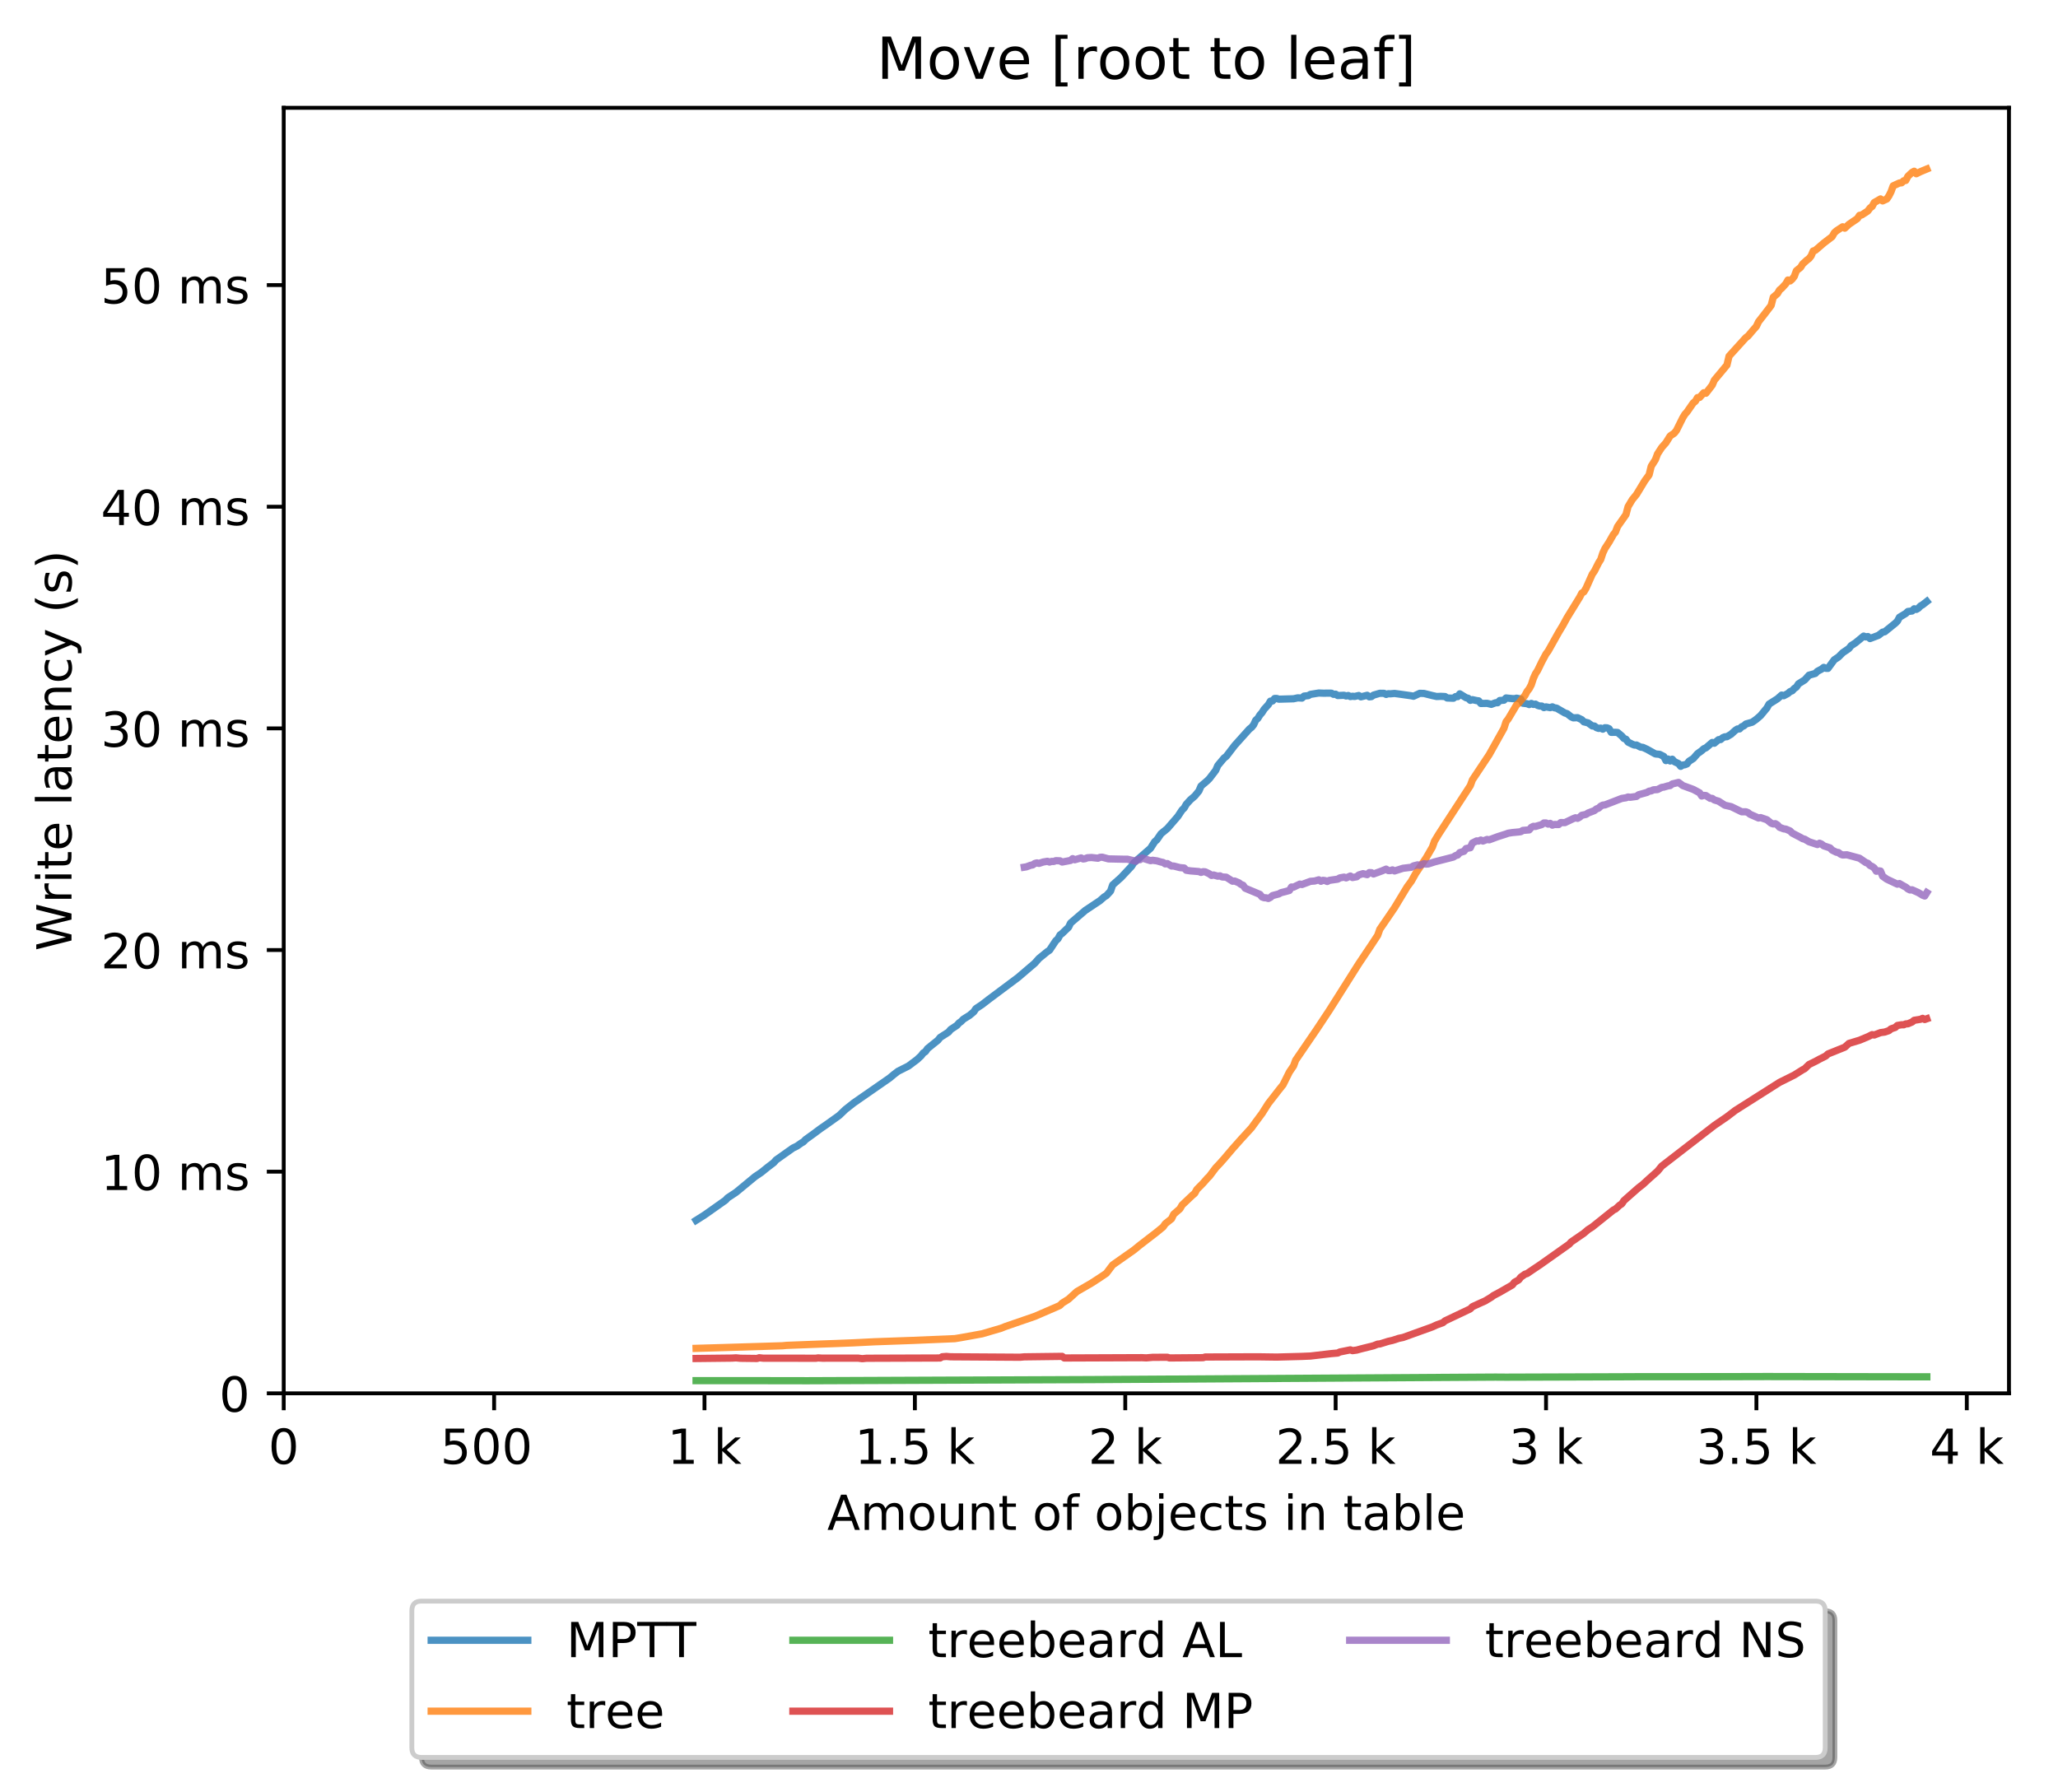 <?xml version="1.0" encoding="utf-8" standalone="no"?>
<!DOCTYPE svg PUBLIC "-//W3C//DTD SVG 1.1//EN"
  "http://www.w3.org/Graphics/SVG/1.1/DTD/svg11.dtd">
<!-- Created with matplotlib (http://matplotlib.org/) -->
<svg height="371pt" version="1.1" viewBox="0 0 426 371" width="426pt" xmlns="http://www.w3.org/2000/svg" xmlns:xlink="http://www.w3.org/1999/xlink">
 <defs>
  <style type="text/css">
*{stroke-linecap:butt;stroke-linejoin:round;}
  </style>
 </defs>
 <g id="figure_1">
  <g id="patch_1">
   <path d="M 0 371.002 
L 426.551 371.002 
L 426.551 0 
L 0 0 
z
" style="fill:#ffffff;"/>
  </g>
  <g id="axes_1">
   <g id="patch_2">
    <path d="M 58.731 288.43 
L 415.851 288.43 
L 415.851 22.318 
L 58.731 22.318 
z
" style="fill:#ffffff;"/>
   </g>
   <g id="matplotlib.axis_1">
    <g id="xtick_1">
     <g id="line2d_1">
      <defs>
       <path d="M 0 0 
L 0 3.5 
" id="mfcc7753cea" style="stroke:#000000;stroke-width:0.8;"/>
      </defs>
      <g>
       <use style="stroke:#000000;stroke-width:0.8;" x="58.731" xlink:href="#mfcc7753cea" y="288.43"/>
      </g>
     </g>
     <g id="text_1">
      <!-- 0 -->
      <defs>
       <path d="M 31.781 66.406 
Q 24.172 66.406 20.328 58.906 
Q 16.5 51.422 16.5 36.375 
Q 16.5 21.391 20.328 13.891 
Q 24.172 6.391 31.781 6.391 
Q 39.453 6.391 43.281 13.891 
Q 47.125 21.391 47.125 36.375 
Q 47.125 51.422 43.281 58.906 
Q 39.453 66.406 31.781 66.406 
z
M 31.781 74.219 
Q 44.047 74.219 50.516 64.516 
Q 56.984 54.828 56.984 36.375 
Q 56.984 17.969 50.516 8.266 
Q 44.047 -1.422 31.781 -1.422 
Q 19.531 -1.422 13.062 8.266 
Q 6.594 17.969 6.594 36.375 
Q 6.594 54.828 13.062 64.516 
Q 19.531 74.219 31.781 74.219 
z
" id="DejaVuSans-30"/>
      </defs>
      <g transform="translate(55.55 303.029)scale(0.1 -0.1)">
       <use xlink:href="#DejaVuSans-30"/>
      </g>
     </g>
    </g>
    <g id="xtick_2">
     <g id="line2d_2">
      <g>
       <use style="stroke:#000000;stroke-width:0.8;" x="102.28" xlink:href="#mfcc7753cea" y="288.43"/>
      </g>
     </g>
     <g id="text_2">
      <!-- 500  -->
      <defs>
       <path d="M 10.797 72.906 
L 49.516 72.906 
L 49.516 64.594 
L 19.828 64.594 
L 19.828 46.734 
Q 21.969 47.469 24.109 47.828 
Q 26.266 48.188 28.422 48.188 
Q 40.625 48.188 47.75 41.5 
Q 54.891 34.812 54.891 23.391 
Q 54.891 11.625 47.562 5.094 
Q 40.234 -1.422 26.906 -1.422 
Q 22.312 -1.422 17.547 -0.641 
Q 12.797 0.141 7.719 1.703 
L 7.719 11.625 
Q 12.109 9.234 16.797 8.062 
Q 21.484 6.891 26.703 6.891 
Q 35.156 6.891 40.078 11.328 
Q 45.016 15.766 45.016 23.391 
Q 45.016 31 40.078 35.438 
Q 35.156 39.891 26.703 39.891 
Q 22.75 39.891 18.812 39.016 
Q 14.891 38.141 10.797 36.281 
z
" id="DejaVuSans-35"/>
       <path id="DejaVuSans-20"/>
      </defs>
      <g transform="translate(91.147 303.029)scale(0.1 -0.1)">
       <use xlink:href="#DejaVuSans-35"/>
       <use x="63.623" xlink:href="#DejaVuSans-30"/>
       <use x="127.246" xlink:href="#DejaVuSans-30"/>
       <use x="190.869" xlink:href="#DejaVuSans-20"/>
      </g>
     </g>
    </g>
    <g id="xtick_3">
     <g id="line2d_3">
      <g>
       <use style="stroke:#000000;stroke-width:0.8;" x="145.828" xlink:href="#mfcc7753cea" y="288.43"/>
      </g>
     </g>
     <g id="text_3">
      <!-- 1 k -->
      <defs>
       <path d="M 12.406 8.297 
L 28.516 8.297 
L 28.516 63.922 
L 10.984 60.406 
L 10.984 69.391 
L 28.422 72.906 
L 38.281 72.906 
L 38.281 8.297 
L 54.391 8.297 
L 54.391 0 
L 12.406 0 
z
" id="DejaVuSans-31"/>
       <path d="M 9.078 75.984 
L 18.109 75.984 
L 18.109 31.109 
L 44.922 54.688 
L 56.391 54.688 
L 27.391 29.109 
L 57.625 0 
L 45.906 0 
L 18.109 26.703 
L 18.109 0 
L 9.078 0 
z
" id="DejaVuSans-6b"/>
      </defs>
      <g transform="translate(138.163 303.029)scale(0.1 -0.1)">
       <use xlink:href="#DejaVuSans-31"/>
       <use x="63.623" xlink:href="#DejaVuSans-20"/>
       <use x="95.41" xlink:href="#DejaVuSans-6b"/>
      </g>
     </g>
    </g>
    <g id="xtick_4">
     <g id="line2d_4">
      <g>
       <use style="stroke:#000000;stroke-width:0.8;" x="189.377" xlink:href="#mfcc7753cea" y="288.43"/>
      </g>
     </g>
     <g id="text_4">
      <!-- 1.5 k -->
      <defs>
       <path d="M 10.688 12.406 
L 21 12.406 
L 21 0 
L 10.688 0 
z
" id="DejaVuSans-2e"/>
      </defs>
      <g transform="translate(176.941 303.029)scale(0.1 -0.1)">
       <use xlink:href="#DejaVuSans-31"/>
       <use x="63.623" xlink:href="#DejaVuSans-2e"/>
       <use x="95.41" xlink:href="#DejaVuSans-35"/>
       <use x="159.033" xlink:href="#DejaVuSans-20"/>
       <use x="190.82" xlink:href="#DejaVuSans-6b"/>
      </g>
     </g>
    </g>
    <g id="xtick_5">
     <g id="line2d_5">
      <g>
       <use style="stroke:#000000;stroke-width:0.8;" x="232.926" xlink:href="#mfcc7753cea" y="288.43"/>
      </g>
     </g>
     <g id="text_5">
      <!-- 2 k -->
      <defs>
       <path d="M 19.188 8.297 
L 53.609 8.297 
L 53.609 0 
L 7.328 0 
L 7.328 8.297 
Q 12.938 14.109 22.625 23.891 
Q 32.328 33.688 34.812 36.531 
Q 39.547 41.844 41.422 45.531 
Q 43.312 49.219 43.312 52.781 
Q 43.312 58.594 39.234 62.25 
Q 35.156 65.922 28.609 65.922 
Q 23.969 65.922 18.812 64.312 
Q 13.672 62.703 7.812 59.422 
L 7.812 69.391 
Q 13.766 71.781 18.938 73 
Q 24.125 74.219 28.422 74.219 
Q 39.75 74.219 46.484 68.547 
Q 53.219 62.891 53.219 53.422 
Q 53.219 48.922 51.531 44.891 
Q 49.859 40.875 45.406 35.406 
Q 44.188 33.984 37.641 27.219 
Q 31.109 20.453 19.188 8.297 
z
" id="DejaVuSans-32"/>
      </defs>
      <g transform="translate(225.26 303.029)scale(0.1 -0.1)">
       <use xlink:href="#DejaVuSans-32"/>
       <use x="63.623" xlink:href="#DejaVuSans-20"/>
       <use x="95.41" xlink:href="#DejaVuSans-6b"/>
      </g>
     </g>
    </g>
    <g id="xtick_6">
     <g id="line2d_6">
      <g>
       <use style="stroke:#000000;stroke-width:0.8;" x="276.474" xlink:href="#mfcc7753cea" y="288.43"/>
      </g>
     </g>
     <g id="text_6">
      <!-- 2.5 k -->
      <g transform="translate(264.038 303.029)scale(0.1 -0.1)">
       <use xlink:href="#DejaVuSans-32"/>
       <use x="63.623" xlink:href="#DejaVuSans-2e"/>
       <use x="95.41" xlink:href="#DejaVuSans-35"/>
       <use x="159.033" xlink:href="#DejaVuSans-20"/>
       <use x="190.82" xlink:href="#DejaVuSans-6b"/>
      </g>
     </g>
    </g>
    <g id="xtick_7">
     <g id="line2d_7">
      <g>
       <use style="stroke:#000000;stroke-width:0.8;" x="320.023" xlink:href="#mfcc7753cea" y="288.43"/>
      </g>
     </g>
     <g id="text_7">
      <!-- 3 k -->
      <defs>
       <path d="M 40.578 39.312 
Q 47.656 37.797 51.625 33 
Q 55.609 28.219 55.609 21.188 
Q 55.609 10.406 48.188 4.484 
Q 40.766 -1.422 27.094 -1.422 
Q 22.516 -1.422 17.656 -0.516 
Q 12.797 0.391 7.625 2.203 
L 7.625 11.719 
Q 11.719 9.328 16.594 8.109 
Q 21.484 6.891 26.812 6.891 
Q 36.078 6.891 40.938 10.547 
Q 45.797 14.203 45.797 21.188 
Q 45.797 27.641 41.281 31.266 
Q 36.766 34.906 28.719 34.906 
L 20.219 34.906 
L 20.219 43.016 
L 29.109 43.016 
Q 36.375 43.016 40.234 45.922 
Q 44.094 48.828 44.094 54.297 
Q 44.094 59.906 40.109 62.906 
Q 36.141 65.922 28.719 65.922 
Q 24.656 65.922 20.016 65.031 
Q 15.375 64.156 9.812 62.312 
L 9.812 71.094 
Q 15.438 72.656 20.344 73.438 
Q 25.25 74.219 29.594 74.219 
Q 40.828 74.219 47.359 69.109 
Q 53.906 64.016 53.906 55.328 
Q 53.906 49.266 50.438 45.094 
Q 46.969 40.922 40.578 39.312 
z
" id="DejaVuSans-33"/>
      </defs>
      <g transform="translate(312.357 303.029)scale(0.1 -0.1)">
       <use xlink:href="#DejaVuSans-33"/>
       <use x="63.623" xlink:href="#DejaVuSans-20"/>
       <use x="95.41" xlink:href="#DejaVuSans-6b"/>
      </g>
     </g>
    </g>
    <g id="xtick_8">
     <g id="line2d_8">
      <g>
       <use style="stroke:#000000;stroke-width:0.8;" x="363.571" xlink:href="#mfcc7753cea" y="288.43"/>
      </g>
     </g>
     <g id="text_8">
      <!-- 3.5 k -->
      <g transform="translate(351.135 303.029)scale(0.1 -0.1)">
       <use xlink:href="#DejaVuSans-33"/>
       <use x="63.623" xlink:href="#DejaVuSans-2e"/>
       <use x="95.41" xlink:href="#DejaVuSans-35"/>
       <use x="159.033" xlink:href="#DejaVuSans-20"/>
       <use x="190.82" xlink:href="#DejaVuSans-6b"/>
      </g>
     </g>
    </g>
    <g id="xtick_9">
     <g id="line2d_9">
      <g>
       <use style="stroke:#000000;stroke-width:0.8;" x="407.12" xlink:href="#mfcc7753cea" y="288.43"/>
      </g>
     </g>
     <g id="text_9">
      <!-- 4 k -->
      <defs>
       <path d="M 37.797 64.312 
L 12.891 25.391 
L 37.797 25.391 
z
M 35.203 72.906 
L 47.609 72.906 
L 47.609 25.391 
L 58.016 25.391 
L 58.016 17.188 
L 47.609 17.188 
L 47.609 0 
L 37.797 0 
L 37.797 17.188 
L 4.891 17.188 
L 4.891 26.703 
z
" id="DejaVuSans-34"/>
      </defs>
      <g transform="translate(399.454 303.029)scale(0.1 -0.1)">
       <use xlink:href="#DejaVuSans-34"/>
       <use x="63.623" xlink:href="#DejaVuSans-20"/>
       <use x="95.41" xlink:href="#DejaVuSans-6b"/>
      </g>
     </g>
    </g>
    <g id="text_10">
     <!-- Amount of objects in table -->
     <defs>
      <path d="M 34.188 63.188 
L 20.797 26.906 
L 47.609 26.906 
z
M 28.609 72.906 
L 39.797 72.906 
L 67.578 0 
L 57.328 0 
L 50.688 18.703 
L 17.828 18.703 
L 11.188 0 
L 0.781 0 
z
" id="DejaVuSans-41"/>
      <path d="M 52 44.188 
Q 55.375 50.25 60.062 53.125 
Q 64.75 56 71.094 56 
Q 79.641 56 84.281 50.016 
Q 88.922 44.047 88.922 33.016 
L 88.922 0 
L 79.891 0 
L 79.891 32.719 
Q 79.891 40.578 77.094 44.375 
Q 74.312 48.188 68.609 48.188 
Q 61.625 48.188 57.562 43.547 
Q 53.516 38.922 53.516 30.906 
L 53.516 0 
L 44.484 0 
L 44.484 32.719 
Q 44.484 40.625 41.703 44.406 
Q 38.922 48.188 33.109 48.188 
Q 26.219 48.188 22.156 43.531 
Q 18.109 38.875 18.109 30.906 
L 18.109 0 
L 9.078 0 
L 9.078 54.688 
L 18.109 54.688 
L 18.109 46.188 
Q 21.188 51.219 25.484 53.609 
Q 29.781 56 35.688 56 
Q 41.656 56 45.828 52.969 
Q 50 49.953 52 44.188 
z
" id="DejaVuSans-6d"/>
      <path d="M 30.609 48.391 
Q 23.391 48.391 19.188 42.75 
Q 14.984 37.109 14.984 27.297 
Q 14.984 17.484 19.156 11.844 
Q 23.344 6.203 30.609 6.203 
Q 37.797 6.203 41.984 11.859 
Q 46.188 17.531 46.188 27.297 
Q 46.188 37.016 41.984 42.703 
Q 37.797 48.391 30.609 48.391 
z
M 30.609 56 
Q 42.328 56 49.016 48.375 
Q 55.719 40.766 55.719 27.297 
Q 55.719 13.875 49.016 6.219 
Q 42.328 -1.422 30.609 -1.422 
Q 18.844 -1.422 12.172 6.219 
Q 5.516 13.875 5.516 27.297 
Q 5.516 40.766 12.172 48.375 
Q 18.844 56 30.609 56 
z
" id="DejaVuSans-6f"/>
      <path d="M 8.5 21.578 
L 8.5 54.688 
L 17.484 54.688 
L 17.484 21.922 
Q 17.484 14.156 20.5 10.266 
Q 23.531 6.391 29.594 6.391 
Q 36.859 6.391 41.078 11.031 
Q 45.312 15.672 45.312 23.688 
L 45.312 54.688 
L 54.297 54.688 
L 54.297 0 
L 45.312 0 
L 45.312 8.406 
Q 42.047 3.422 37.719 1 
Q 33.406 -1.422 27.688 -1.422 
Q 18.266 -1.422 13.375 4.438 
Q 8.5 10.297 8.5 21.578 
z
M 31.109 56 
z
" id="DejaVuSans-75"/>
      <path d="M 54.891 33.016 
L 54.891 0 
L 45.906 0 
L 45.906 32.719 
Q 45.906 40.484 42.875 44.328 
Q 39.844 48.188 33.797 48.188 
Q 26.516 48.188 22.312 43.547 
Q 18.109 38.922 18.109 30.906 
L 18.109 0 
L 9.078 0 
L 9.078 54.688 
L 18.109 54.688 
L 18.109 46.188 
Q 21.344 51.125 25.703 53.562 
Q 30.078 56 35.797 56 
Q 45.219 56 50.047 50.172 
Q 54.891 44.344 54.891 33.016 
z
" id="DejaVuSans-6e"/>
      <path d="M 18.312 70.219 
L 18.312 54.688 
L 36.812 54.688 
L 36.812 47.703 
L 18.312 47.703 
L 18.312 18.016 
Q 18.312 11.328 20.141 9.422 
Q 21.969 7.516 27.594 7.516 
L 36.812 7.516 
L 36.812 0 
L 27.594 0 
Q 17.188 0 13.234 3.875 
Q 9.281 7.766 9.281 18.016 
L 9.281 47.703 
L 2.688 47.703 
L 2.688 54.688 
L 9.281 54.688 
L 9.281 70.219 
z
" id="DejaVuSans-74"/>
      <path d="M 37.109 75.984 
L 37.109 68.5 
L 28.516 68.5 
Q 23.688 68.5 21.797 66.547 
Q 19.922 64.594 19.922 59.516 
L 19.922 54.688 
L 34.719 54.688 
L 34.719 47.703 
L 19.922 47.703 
L 19.922 0 
L 10.891 0 
L 10.891 47.703 
L 2.297 47.703 
L 2.297 54.688 
L 10.891 54.688 
L 10.891 58.5 
Q 10.891 67.625 15.141 71.797 
Q 19.391 75.984 28.609 75.984 
z
" id="DejaVuSans-66"/>
      <path d="M 48.688 27.297 
Q 48.688 37.203 44.609 42.844 
Q 40.531 48.484 33.406 48.484 
Q 26.266 48.484 22.188 42.844 
Q 18.109 37.203 18.109 27.297 
Q 18.109 17.391 22.188 11.75 
Q 26.266 6.109 33.406 6.109 
Q 40.531 6.109 44.609 11.75 
Q 48.688 17.391 48.688 27.297 
z
M 18.109 46.391 
Q 20.953 51.266 25.266 53.625 
Q 29.594 56 35.594 56 
Q 45.562 56 51.781 48.094 
Q 58.016 40.188 58.016 27.297 
Q 58.016 14.406 51.781 6.484 
Q 45.562 -1.422 35.594 -1.422 
Q 29.594 -1.422 25.266 0.953 
Q 20.953 3.328 18.109 8.203 
L 18.109 0 
L 9.078 0 
L 9.078 75.984 
L 18.109 75.984 
z
" id="DejaVuSans-62"/>
      <path d="M 9.422 54.688 
L 18.406 54.688 
L 18.406 -0.984 
Q 18.406 -11.422 14.422 -16.109 
Q 10.453 -20.797 1.609 -20.797 
L -1.812 -20.797 
L -1.812 -13.188 
L 0.594 -13.188 
Q 5.719 -13.188 7.562 -10.812 
Q 9.422 -8.453 9.422 -0.984 
z
M 9.422 75.984 
L 18.406 75.984 
L 18.406 64.594 
L 9.422 64.594 
z
" id="DejaVuSans-6a"/>
      <path d="M 56.203 29.594 
L 56.203 25.203 
L 14.891 25.203 
Q 15.484 15.922 20.484 11.062 
Q 25.484 6.203 34.422 6.203 
Q 39.594 6.203 44.453 7.469 
Q 49.312 8.734 54.109 11.281 
L 54.109 2.781 
Q 49.266 0.734 44.188 -0.344 
Q 39.109 -1.422 33.891 -1.422 
Q 20.797 -1.422 13.156 6.188 
Q 5.516 13.812 5.516 26.812 
Q 5.516 40.234 12.766 48.109 
Q 20.016 56 32.328 56 
Q 43.359 56 49.781 48.891 
Q 56.203 41.797 56.203 29.594 
z
M 47.219 32.234 
Q 47.125 39.594 43.094 43.984 
Q 39.062 48.391 32.422 48.391 
Q 24.906 48.391 20.391 44.141 
Q 15.875 39.891 15.188 32.172 
z
" id="DejaVuSans-65"/>
      <path d="M 48.781 52.594 
L 48.781 44.188 
Q 44.969 46.297 41.141 47.344 
Q 37.312 48.391 33.406 48.391 
Q 24.656 48.391 19.812 42.844 
Q 14.984 37.312 14.984 27.297 
Q 14.984 17.281 19.812 11.734 
Q 24.656 6.203 33.406 6.203 
Q 37.312 6.203 41.141 7.25 
Q 44.969 8.297 48.781 10.406 
L 48.781 2.094 
Q 45.016 0.344 40.984 -0.531 
Q 36.969 -1.422 32.422 -1.422 
Q 20.062 -1.422 12.781 6.344 
Q 5.516 14.109 5.516 27.297 
Q 5.516 40.672 12.859 48.328 
Q 20.219 56 33.016 56 
Q 37.156 56 41.109 55.141 
Q 45.062 54.297 48.781 52.594 
z
" id="DejaVuSans-63"/>
      <path d="M 44.281 53.078 
L 44.281 44.578 
Q 40.484 46.531 36.375 47.5 
Q 32.281 48.484 27.875 48.484 
Q 21.188 48.484 17.844 46.438 
Q 14.5 44.391 14.5 40.281 
Q 14.5 37.156 16.891 35.375 
Q 19.281 33.594 26.516 31.984 
L 29.594 31.297 
Q 39.156 29.25 43.188 25.516 
Q 47.219 21.781 47.219 15.094 
Q 47.219 7.469 41.188 3.016 
Q 35.156 -1.422 24.609 -1.422 
Q 20.219 -1.422 15.453 -0.562 
Q 10.688 0.297 5.422 2 
L 5.422 11.281 
Q 10.406 8.688 15.234 7.391 
Q 20.062 6.109 24.812 6.109 
Q 31.156 6.109 34.562 8.281 
Q 37.984 10.453 37.984 14.406 
Q 37.984 18.062 35.516 20.016 
Q 33.062 21.969 24.703 23.781 
L 21.578 24.516 
Q 13.234 26.266 9.516 29.906 
Q 5.812 33.547 5.812 39.891 
Q 5.812 47.609 11.281 51.797 
Q 16.75 56 26.812 56 
Q 31.781 56 36.172 55.266 
Q 40.578 54.547 44.281 53.078 
z
" id="DejaVuSans-73"/>
      <path d="M 9.422 54.688 
L 18.406 54.688 
L 18.406 0 
L 9.422 0 
z
M 9.422 75.984 
L 18.406 75.984 
L 18.406 64.594 
L 9.422 64.594 
z
" id="DejaVuSans-69"/>
      <path d="M 34.281 27.484 
Q 23.391 27.484 19.188 25 
Q 14.984 22.516 14.984 16.5 
Q 14.984 11.719 18.141 8.906 
Q 21.297 6.109 26.703 6.109 
Q 34.188 6.109 38.703 11.406 
Q 43.219 16.703 43.219 25.484 
L 43.219 27.484 
z
M 52.203 31.203 
L 52.203 0 
L 43.219 0 
L 43.219 8.297 
Q 40.141 3.328 35.547 0.953 
Q 30.953 -1.422 24.312 -1.422 
Q 15.922 -1.422 10.953 3.297 
Q 6 8.016 6 15.922 
Q 6 25.141 12.172 29.828 
Q 18.359 34.516 30.609 34.516 
L 43.219 34.516 
L 43.219 35.406 
Q 43.219 41.609 39.141 45 
Q 35.062 48.391 27.688 48.391 
Q 23 48.391 18.547 47.266 
Q 14.109 46.141 10.016 43.891 
L 10.016 52.203 
Q 14.938 54.109 19.578 55.047 
Q 24.219 56 28.609 56 
Q 40.484 56 46.344 49.844 
Q 52.203 43.703 52.203 31.203 
z
" id="DejaVuSans-61"/>
      <path d="M 9.422 75.984 
L 18.406 75.984 
L 18.406 0 
L 9.422 0 
z
" id="DejaVuSans-6c"/>
     </defs>
     <g transform="translate(171.233 316.707)scale(0.1 -0.1)">
      <use xlink:href="#DejaVuSans-41"/>
      <use x="68.408" xlink:href="#DejaVuSans-6d"/>
      <use x="165.82" xlink:href="#DejaVuSans-6f"/>
      <use x="227.002" xlink:href="#DejaVuSans-75"/>
      <use x="290.381" xlink:href="#DejaVuSans-6e"/>
      <use x="353.76" xlink:href="#DejaVuSans-74"/>
      <use x="392.969" xlink:href="#DejaVuSans-20"/>
      <use x="424.756" xlink:href="#DejaVuSans-6f"/>
      <use x="485.938" xlink:href="#DejaVuSans-66"/>
      <use x="521.143" xlink:href="#DejaVuSans-20"/>
      <use x="552.93" xlink:href="#DejaVuSans-6f"/>
      <use x="614.111" xlink:href="#DejaVuSans-62"/>
      <use x="677.588" xlink:href="#DejaVuSans-6a"/>
      <use x="705.371" xlink:href="#DejaVuSans-65"/>
      <use x="766.895" xlink:href="#DejaVuSans-63"/>
      <use x="821.875" xlink:href="#DejaVuSans-74"/>
      <use x="861.084" xlink:href="#DejaVuSans-73"/>
      <use x="913.184" xlink:href="#DejaVuSans-20"/>
      <use x="944.971" xlink:href="#DejaVuSans-69"/>
      <use x="972.754" xlink:href="#DejaVuSans-6e"/>
      <use x="1036.133" xlink:href="#DejaVuSans-20"/>
      <use x="1067.92" xlink:href="#DejaVuSans-74"/>
      <use x="1107.129" xlink:href="#DejaVuSans-61"/>
      <use x="1168.408" xlink:href="#DejaVuSans-62"/>
      <use x="1231.885" xlink:href="#DejaVuSans-6c"/>
      <use x="1259.668" xlink:href="#DejaVuSans-65"/>
     </g>
    </g>
   </g>
   <g id="matplotlib.axis_2">
    <g id="ytick_1">
     <g id="line2d_10">
      <defs>
       <path d="M 0 0 
L -3.5 0 
" id="m97c5d1ffb0" style="stroke:#000000;stroke-width:0.8;"/>
      </defs>
      <g>
       <use style="stroke:#000000;stroke-width:0.8;" x="58.731" xlink:href="#m97c5d1ffb0" y="288.43"/>
      </g>
     </g>
     <g id="text_11">
      <!-- 0 -->
      <g transform="translate(45.369 292.229)scale(0.1 -0.1)">
       <use xlink:href="#DejaVuSans-30"/>
      </g>
     </g>
    </g>
    <g id="ytick_2">
     <g id="line2d_11">
      <g>
       <use style="stroke:#000000;stroke-width:0.8;" x="58.731" xlink:href="#m97c5d1ffb0" y="242.547"/>
      </g>
     </g>
     <g id="text_12">
      <!-- 10 ms -->
      <g transform="translate(20.878 246.346)scale(0.1 -0.1)">
       <use xlink:href="#DejaVuSans-31"/>
       <use x="63.623" xlink:href="#DejaVuSans-30"/>
       <use x="127.246" xlink:href="#DejaVuSans-20"/>
       <use x="159.033" xlink:href="#DejaVuSans-6d"/>
       <use x="256.445" xlink:href="#DejaVuSans-73"/>
      </g>
     </g>
    </g>
    <g id="ytick_3">
     <g id="line2d_12">
      <g>
       <use style="stroke:#000000;stroke-width:0.8;" x="58.731" xlink:href="#m97c5d1ffb0" y="196.663"/>
      </g>
     </g>
     <g id="text_13">
      <!-- 20 ms -->
      <g transform="translate(20.878 200.463)scale(0.1 -0.1)">
       <use xlink:href="#DejaVuSans-32"/>
       <use x="63.623" xlink:href="#DejaVuSans-30"/>
       <use x="127.246" xlink:href="#DejaVuSans-20"/>
       <use x="159.033" xlink:href="#DejaVuSans-6d"/>
       <use x="256.445" xlink:href="#DejaVuSans-73"/>
      </g>
     </g>
    </g>
    <g id="ytick_4">
     <g id="line2d_13">
      <g>
       <use style="stroke:#000000;stroke-width:0.8;" x="58.731" xlink:href="#m97c5d1ffb0" y="150.78"/>
      </g>
     </g>
     <g id="text_14">
      <!-- 30 ms -->
      <g transform="translate(20.878 154.579)scale(0.1 -0.1)">
       <use xlink:href="#DejaVuSans-33"/>
       <use x="63.623" xlink:href="#DejaVuSans-30"/>
       <use x="127.246" xlink:href="#DejaVuSans-20"/>
       <use x="159.033" xlink:href="#DejaVuSans-6d"/>
       <use x="256.445" xlink:href="#DejaVuSans-73"/>
      </g>
     </g>
    </g>
    <g id="ytick_5">
     <g id="line2d_14">
      <g>
       <use style="stroke:#000000;stroke-width:0.8;" x="58.731" xlink:href="#m97c5d1ffb0" y="104.896"/>
      </g>
     </g>
     <g id="text_15">
      <!-- 40 ms -->
      <g transform="translate(20.878 108.696)scale(0.1 -0.1)">
       <use xlink:href="#DejaVuSans-34"/>
       <use x="63.623" xlink:href="#DejaVuSans-30"/>
       <use x="127.246" xlink:href="#DejaVuSans-20"/>
       <use x="159.033" xlink:href="#DejaVuSans-6d"/>
       <use x="256.445" xlink:href="#DejaVuSans-73"/>
      </g>
     </g>
    </g>
    <g id="ytick_6">
     <g id="line2d_15">
      <g>
       <use style="stroke:#000000;stroke-width:0.8;" x="58.731" xlink:href="#m97c5d1ffb0" y="59.013"/>
      </g>
     </g>
     <g id="text_16">
      <!-- 50 ms -->
      <g transform="translate(20.878 62.812)scale(0.1 -0.1)">
       <use xlink:href="#DejaVuSans-35"/>
       <use x="63.623" xlink:href="#DejaVuSans-30"/>
       <use x="127.246" xlink:href="#DejaVuSans-20"/>
       <use x="159.033" xlink:href="#DejaVuSans-6d"/>
       <use x="256.445" xlink:href="#DejaVuSans-73"/>
      </g>
     </g>
    </g>
    <g id="text_17">
     <!-- Write latency (s) -->
     <defs>
      <path d="M 3.328 72.906 
L 13.281 72.906 
L 28.609 11.281 
L 43.891 72.906 
L 54.984 72.906 
L 70.312 11.281 
L 85.594 72.906 
L 95.609 72.906 
L 77.297 0 
L 64.891 0 
L 49.516 63.281 
L 33.984 0 
L 21.578 0 
z
" id="DejaVuSans-57"/>
      <path d="M 41.109 46.297 
Q 39.594 47.172 37.812 47.578 
Q 36.031 48 33.891 48 
Q 26.266 48 22.188 43.047 
Q 18.109 38.094 18.109 28.812 
L 18.109 0 
L 9.078 0 
L 9.078 54.688 
L 18.109 54.688 
L 18.109 46.188 
Q 20.953 51.172 25.484 53.578 
Q 30.031 56 36.531 56 
Q 37.453 56 38.578 55.875 
Q 39.703 55.766 41.062 55.516 
z
" id="DejaVuSans-72"/>
      <path d="M 32.172 -5.078 
Q 28.375 -14.844 24.75 -17.812 
Q 21.141 -20.797 15.094 -20.797 
L 7.906 -20.797 
L 7.906 -13.281 
L 13.188 -13.281 
Q 16.891 -13.281 18.938 -11.516 
Q 21 -9.766 23.484 -3.219 
L 25.094 0.875 
L 2.984 54.688 
L 12.5 54.688 
L 29.594 11.922 
L 46.688 54.688 
L 56.203 54.688 
z
" id="DejaVuSans-79"/>
      <path d="M 31 75.875 
Q 24.469 64.656 21.281 53.656 
Q 18.109 42.672 18.109 31.391 
Q 18.109 20.125 21.312 9.062 
Q 24.516 -2 31 -13.188 
L 23.188 -13.188 
Q 15.875 -1.703 12.234 9.375 
Q 8.594 20.453 8.594 31.391 
Q 8.594 42.281 12.203 53.312 
Q 15.828 64.359 23.188 75.875 
z
" id="DejaVuSans-28"/>
      <path d="M 8.016 75.875 
L 15.828 75.875 
Q 23.141 64.359 26.781 53.312 
Q 30.422 42.281 30.422 31.391 
Q 30.422 20.453 26.781 9.375 
Q 23.141 -1.703 15.828 -13.188 
L 8.016 -13.188 
Q 14.5 -2 17.703 9.062 
Q 20.906 20.125 20.906 31.391 
Q 20.906 42.672 17.703 53.656 
Q 14.5 64.656 8.016 75.875 
z
" id="DejaVuSans-29"/>
     </defs>
     <g transform="translate(14.798 196.848)rotate(-90)scale(0.1 -0.1)">
      <use xlink:href="#DejaVuSans-57"/>
      <use x="98.814" xlink:href="#DejaVuSans-72"/>
      <use x="139.928" xlink:href="#DejaVuSans-69"/>
      <use x="167.711" xlink:href="#DejaVuSans-74"/>
      <use x="206.92" xlink:href="#DejaVuSans-65"/>
      <use x="268.443" xlink:href="#DejaVuSans-20"/>
      <use x="300.23" xlink:href="#DejaVuSans-6c"/>
      <use x="328.014" xlink:href="#DejaVuSans-61"/>
      <use x="389.293" xlink:href="#DejaVuSans-74"/>
      <use x="428.502" xlink:href="#DejaVuSans-65"/>
      <use x="490.025" xlink:href="#DejaVuSans-6e"/>
      <use x="553.404" xlink:href="#DejaVuSans-63"/>
      <use x="608.385" xlink:href="#DejaVuSans-79"/>
      <use x="667.564" xlink:href="#DejaVuSans-20"/>
      <use x="699.352" xlink:href="#DejaVuSans-28"/>
      <use x="738.365" xlink:href="#DejaVuSans-73"/>
      <use x="790.465" xlink:href="#DejaVuSans-29"/>
     </g>
    </g>
   </g>
   <g id="line2d_16">
    <path clip-path="url(#p713a4accad)" d="M 144.086 252.618 
L 145.828 251.519 
L 150.183 248.444 
L 150.619 247.972 
L 152.361 246.822 
L 156.28 243.582 
L 157.586 242.699 
L 158.893 241.645 
L 160.199 240.642 
L 160.635 240.133 
L 164.119 237.667 
L 164.99 237.24 
L 165.861 236.621 
L 166.296 236.379 
L 166.732 235.917 
L 168.474 234.661 
L 169.78 233.685 
L 171.087 232.782 
L 173.699 230.915 
L 175.006 229.664 
L 176.748 228.292 
L 184.151 223.156 
L 185.022 222.427 
L 185.893 221.763 
L 188.07 220.663 
L 188.941 220.002 
L 189.812 219.356 
L 190.683 218.542 
L 191.119 217.967 
L 191.554 217.701 
L 191.99 217.07 
L 194.167 215.322 
L 194.603 214.765 
L 196.345 213.652 
L 196.78 213.122 
L 198.087 212.258 
L 198.522 211.757 
L 198.958 211.453 
L 199.393 210.999 
L 200.7 210.182 
L 201.571 209.452 
L 202.006 208.799 
L 203.312 207.931 
L 204.619 206.918 
L 210.716 202.363 
L 214.2 199.387 
L 215.071 198.404 
L 216.813 196.982 
L 217.248 196.707 
L 218.554 194.732 
L 218.99 194.352 
L 219.425 193.542 
L 219.861 193.227 
L 220.732 192.381 
L 221.167 191.985 
L 221.603 191.085 
L 224.651 188.466 
L 227.7 186.432 
L 228.571 185.668 
L 229.006 185.415 
L 229.877 184.481 
L 230.313 183.196 
L 232.055 181.649 
L 234.232 179.322 
L 234.667 178.638 
L 238.151 175.604 
L 239.022 174.234 
L 239.458 173.86 
L 240.329 172.588 
L 241.635 171.517 
L 243.813 168.998 
L 244.684 167.677 
L 245.119 167.267 
L 245.555 166.497 
L 246.426 165.543 
L 247.297 164.804 
L 248.168 163.745 
L 248.603 162.728 
L 249.909 161.613 
L 250.345 161.175 
L 251.651 159.468 
L 252.087 158.463 
L 253.393 156.905 
L 253.829 156.586 
L 255.571 154.312 
L 258.619 150.917 
L 259.055 150.576 
L 259.49 150.055 
L 259.926 149.098 
L 260.361 148.718 
L 260.797 148.008 
L 261.232 147.517 
L 261.668 146.825 
L 262.539 145.87 
L 262.974 145.14 
L 263.41 145.106 
L 263.845 144.594 
L 264.28 144.589 
L 264.716 144.738 
L 267.764 144.652 
L 268.635 144.462 
L 269.506 144.51 
L 269.942 144.095 
L 270.813 144.001 
L 271.248 143.743 
L 272.99 143.462 
L 273.861 143.496 
L 275.168 143.491 
L 275.603 143.495 
L 276.039 143.736 
L 276.474 143.702 
L 276.91 143.985 
L 278.216 143.928 
L 278.651 144.075 
L 279.087 143.975 
L 279.522 144.197 
L 279.958 144.124 
L 280.393 144.173 
L 281.264 143.977 
L 281.7 144.252 
L 283.006 143.93 
L 283.442 144.251 
L 283.877 144.201 
L 284.313 143.898 
L 285.619 143.516 
L 286.49 143.526 
L 286.926 143.752 
L 287.361 143.605 
L 287.797 143.627 
L 288.668 143.548 
L 289.974 143.726 
L 292.152 144.032 
L 292.587 144.132 
L 293.893 143.526 
L 294.764 143.553 
L 296.506 143.991 
L 297.377 144.182 
L 298.248 144.148 
L 299.119 144.19 
L 299.555 144.489 
L 300.861 144.54 
L 301.297 144.204 
L 301.732 144.209 
L 302.168 143.634 
L 303.474 144.441 
L 303.91 144.551 
L 304.345 144.977 
L 304.781 144.836 
L 305.652 145.03 
L 306.087 145.085 
L 306.523 145.626 
L 307.829 145.599 
L 308.7 145.805 
L 309.571 145.48 
L 310.006 145.472 
L 310.442 145.015 
L 311.313 144.946 
L 311.748 144.488 
L 313.055 144.617 
L 313.49 144.634 
L 313.926 144.531 
L 314.797 144.705 
L 315.232 145.574 
L 316.103 145.674 
L 316.539 145.855 
L 316.974 145.617 
L 317.41 145.825 
L 317.845 145.76 
L 318.281 146.028 
L 318.716 146.159 
L 319.152 146.16 
L 319.587 146.483 
L 320.023 146.33 
L 320.894 146.495 
L 321.329 146.32 
L 321.765 146.524 
L 322.2 146.585 
L 323.942 147.605 
L 324.377 147.729 
L 325.248 148.409 
L 325.684 148.6 
L 326.555 148.569 
L 327.426 148.985 
L 327.861 149.43 
L 328.732 149.641 
L 329.603 150.279 
L 330.039 150.297 
L 330.474 150.639 
L 330.91 150.784 
L 331.345 150.729 
L 331.781 150.943 
L 332.216 150.649 
L 332.652 150.672 
L 333.087 150.857 
L 333.523 151.607 
L 334.394 151.599 
L 334.829 151.625 
L 335.7 152.354 
L 336.136 152.86 
L 336.571 153.035 
L 337.007 153.622 
L 337.878 154.059 
L 338.313 154.238 
L 338.749 154.226 
L 339.619 154.672 
L 340.055 154.705 
L 340.926 155.105 
L 342.668 156.076 
L 343.539 156.154 
L 344.41 156.598 
L 344.845 157.454 
L 345.281 157.127 
L 345.716 157.53 
L 346.152 157.167 
L 346.587 157.664 
L 347.458 158.078 
L 347.894 158.64 
L 348.329 158.369 
L 348.765 158.31 
L 349.2 158.136 
L 349.636 157.575 
L 350.507 157.021 
L 351.378 156.023 
L 352.249 155.397 
L 352.684 154.991 
L 353.12 154.815 
L 354.426 153.697 
L 354.861 153.855 
L 355.732 153.121 
L 356.168 153.094 
L 356.603 152.71 
L 357.039 152.531 
L 357.474 152.504 
L 358.345 151.978 
L 359.216 151.184 
L 359.652 150.903 
L 360.087 150.89 
L 360.523 150.443 
L 360.958 150.271 
L 361.394 149.873 
L 362.7 149.503 
L 363.571 148.885 
L 364.442 148.128 
L 365.749 146.552 
L 366.184 145.761 
L 367.926 144.659 
L 368.797 143.888 
L 369.233 144.022 
L 370.103 143.555 
L 370.539 143.165 
L 370.974 143.005 
L 371.41 142.527 
L 371.845 142.234 
L 372.281 141.561 
L 373.587 140.741 
L 374.458 139.772 
L 375.765 139.409 
L 376.2 138.965 
L 377.071 138.508 
L 377.507 138.153 
L 377.942 138.35 
L 378.378 138.362 
L 379.684 136.584 
L 380.555 136.004 
L 381.426 135.129 
L 382.733 134.234 
L 383.168 133.664 
L 384.039 133.107 
L 385.781 131.677 
L 386.216 131.849 
L 386.652 131.771 
L 387.087 132.186 
L 388.829 131.525 
L 389.7 130.859 
L 390.136 130.778 
L 392.313 129.019 
L 392.749 128.596 
L 393.184 127.782 
L 394.491 126.993 
L 394.926 126.585 
L 395.797 126.481 
L 396.233 126.024 
L 396.668 126.155 
L 397.104 125.898 
L 397.539 125.44 
L 397.975 125.194 
L 398.846 124.51 
L 398.846 124.51 
" style="fill:none;opacity:0.8;stroke:#1f77b4;stroke-linecap:square;stroke-width:1.5;"/>
   </g>
   <g id="line2d_17">
    <path clip-path="url(#p713a4accad)" d="M 144.086 279.123 
L 149.748 278.958 
L 161.941 278.587 
L 162.812 278.505 
L 170.216 278.218 
L 172.828 278.128 
L 176.748 277.975 
L 181.103 277.756 
L 188.941 277.478 
L 197.651 277.111 
L 198.958 276.897 
L 203.312 276.105 
L 207.232 274.953 
L 208.103 274.603 
L 214.2 272.5 
L 218.99 270.427 
L 219.425 270.217 
L 219.861 269.766 
L 221.167 268.951 
L 222.909 267.366 
L 225.958 265.603 
L 227.7 264.469 
L 229.006 263.588 
L 230.313 261.859 
L 233.796 259.41 
L 234.667 258.801 
L 235.974 257.737 
L 239.458 255.05 
L 240.764 253.977 
L 241.2 253.341 
L 242.506 252.292 
L 242.942 251.367 
L 244.248 250.224 
L 244.684 249.462 
L 246.861 247.395 
L 247.297 247.04 
L 247.732 246.241 
L 249.038 244.921 
L 249.909 243.92 
L 250.345 243.495 
L 251.651 241.758 
L 252.522 240.837 
L 253.393 239.855 
L 255.135 237.805 
L 256.006 236.826 
L 256.877 235.844 
L 257.748 234.894 
L 259.055 233.465 
L 259.926 232.266 
L 261.232 230.511 
L 262.539 228.447 
L 264.716 225.649 
L 265.587 224.558 
L 266.893 221.933 
L 267.764 220.648 
L 268.2 219.468 
L 272.555 213.089 
L 275.168 209.147 
L 281.264 199.497 
L 283.877 195.602 
L 285.184 193.612 
L 285.619 192.368 
L 286.926 190.463 
L 288.668 187.905 
L 291.281 183.583 
L 292.152 182.402 
L 293.023 180.842 
L 293.893 179.536 
L 295.2 177.604 
L 296.506 175.346 
L 296.942 174.12 
L 297.813 172.676 
L 304.345 162.637 
L 304.781 161.452 
L 308.265 156.213 
L 311.313 150.761 
L 311.748 149.404 
L 312.184 148.855 
L 313.926 145.919 
L 314.361 145.586 
L 315.668 143.954 
L 316.103 143.13 
L 316.539 142.576 
L 316.974 141.757 
L 317.41 140.427 
L 317.845 139.459 
L 318.281 138.79 
L 319.152 136.994 
L 320.023 135.367 
L 320.458 134.792 
L 322.636 130.908 
L 323.507 129.458 
L 324.377 127.867 
L 326.99 123.625 
L 327.426 122.78 
L 327.861 122.513 
L 328.297 121.779 
L 329.603 118.851 
L 330.039 118.236 
L 330.91 116.506 
L 331.345 115.818 
L 331.781 114.487 
L 332.216 113.547 
L 333.087 112.204 
L 333.958 110.665 
L 334.394 110.134 
L 334.829 109.003 
L 336.571 106.524 
L 337.007 104.875 
L 337.878 103.423 
L 338.749 102.357 
L 340.49 99.485 
L 341.361 98.3 
L 341.797 96.517 
L 342.668 95.148 
L 343.103 93.971 
L 343.974 92.634 
L 344.845 91.645 
L 345.716 90.249 
L 346.587 89.656 
L 347.023 89.099 
L 348.329 86.48 
L 348.765 85.763 
L 349.2 85.281 
L 350.507 83.399 
L 350.942 83.06 
L 351.378 82.305 
L 351.813 82.276 
L 352.684 81.296 
L 353.12 81.409 
L 354.426 79.724 
L 354.861 78.706 
L 357.474 75.57 
L 357.91 73.727 
L 361.394 69.888 
L 361.829 69.573 
L 362.7 68.541 
L 363.571 67.546 
L 364.007 66.611 
L 365.313 64.94 
L 366.62 63.235 
L 367.055 61.533 
L 367.926 60.782 
L 368.362 60.027 
L 368.797 59.682 
L 369.668 58.728 
L 370.103 57.961 
L 370.539 58.161 
L 370.974 57.785 
L 371.41 57.222 
L 371.845 56.047 
L 372.716 55.343 
L 373.152 54.639 
L 374.023 53.851 
L 374.458 53.526 
L 374.894 52.99 
L 375.329 51.957 
L 375.765 51.823 
L 377.507 50.317 
L 379.249 48.989 
L 379.684 48.205 
L 380.12 47.804 
L 380.991 47.227 
L 381.426 46.946 
L 381.862 47.235 
L 382.733 46.431 
L 384.475 45.247 
L 384.91 44.582 
L 385.345 44.513 
L 386.216 43.955 
L 386.652 43.655 
L 387.087 43.056 
L 387.523 42.739 
L 387.958 41.934 
L 389.265 41.18 
L 389.7 41.593 
L 390.571 41.188 
L 391.007 40.543 
L 391.442 39.681 
L 391.878 38.475 
L 393.184 37.876 
L 393.62 37.844 
L 394.055 37.426 
L 394.491 37.353 
L 394.926 36.504 
L 395.797 35.684 
L 396.233 35.447 
L 396.668 35.969 
L 397.539 35.532 
L 398.41 35.17 
L 398.846 34.99 
L 398.846 34.99 
" style="fill:none;opacity:0.8;stroke:#ff7f0e;stroke-linecap:square;stroke-width:1.5;"/>
   </g>
   <g id="line2d_18">
    <path clip-path="url(#p713a4accad)" d="M 144.086 285.811 
L 158.457 285.811 
L 167.167 285.825 
L 225.958 285.589 
L 309.571 285.072 
L 311.748 285.087 
L 335.265 285.009 
L 340.49 284.984 
L 356.168 284.983 
L 365.749 284.958 
L 398.846 285.015 
L 398.846 285.015 
" style="fill:none;opacity:0.8;stroke:#2ca02c;stroke-linecap:square;stroke-width:1.5;"/>
   </g>
   <g id="line2d_19">
    <path clip-path="url(#p713a4accad)" d="M 144.086 281.223 
L 151.49 281.14 
L 152.361 281.087 
L 153.232 281.173 
L 156.716 281.217 
L 157.151 281.067 
L 158.022 281.161 
L 168.909 281.167 
L 169.345 281.1 
L 170.216 281.155 
L 177.619 281.146 
L 178.49 281.26 
L 179.361 281.171 
L 194.603 281.118 
L 195.038 280.862 
L 195.909 280.796 
L 196.78 280.867 
L 211.151 280.959 
L 212.022 280.879 
L 219.861 280.779 
L 220.296 281.115 
L 236.409 281.051 
L 237.28 281.093 
L 238.587 280.981 
L 241.635 280.962 
L 242.071 281.107 
L 249.038 281.049 
L 249.474 280.911 
L 260.361 280.871 
L 264.28 280.926 
L 269.506 280.787 
L 270.377 280.748 
L 271.248 280.714 
L 275.603 280.204 
L 276.91 280.091 
L 277.345 279.872 
L 279.087 279.518 
L 279.522 279.432 
L 279.958 279.596 
L 280.829 279.478 
L 281.7 279.238 
L 284.313 278.586 
L 285.184 278.241 
L 285.619 278.211 
L 287.361 277.671 
L 288.232 277.475 
L 289.539 277.051 
L 290.41 276.872 
L 296.506 274.678 
L 297.377 274.275 
L 298.684 273.802 
L 299.119 273.428 
L 303.91 271.155 
L 304.345 270.941 
L 304.781 270.498 
L 306.523 269.699 
L 307.394 269.317 
L 308.7 268.528 
L 309.135 268.195 
L 310.442 267.503 
L 313.055 265.998 
L 313.49 265.438 
L 314.361 264.955 
L 314.797 264.39 
L 315.668 263.77 
L 316.103 263.639 
L 317.41 262.745 
L 318.716 261.875 
L 324.813 257.561 
L 325.248 257.084 
L 327.861 255.288 
L 328.732 254.54 
L 329.603 253.987 
L 333.958 250.491 
L 334.394 250.285 
L 335.265 249.484 
L 335.7 249.212 
L 336.136 248.553 
L 338.313 246.629 
L 339.184 245.866 
L 340.055 245.196 
L 341.361 243.995 
L 342.232 243.229 
L 343.103 242.448 
L 343.974 241.395 
L 354.861 232.977 
L 357.474 231.188 
L 359.216 229.861 
L 368.362 224.06 
L 371.41 222.543 
L 373.152 221.448 
L 373.587 221.217 
L 374.458 220.365 
L 375.765 219.724 
L 376.636 219.254 
L 377.942 218.592 
L 378.378 218.18 
L 381.862 216.78 
L 382.733 215.996 
L 384.91 215.339 
L 386.652 214.611 
L 387.523 214.175 
L 387.958 214.259 
L 389.265 213.762 
L 390.136 213.643 
L 391.007 213.347 
L 391.442 212.981 
L 392.313 212.689 
L 392.749 212.282 
L 393.62 212.136 
L 394.055 212.145 
L 394.491 211.954 
L 394.926 211.938 
L 395.797 211.562 
L 396.233 211.212 
L 397.539 211.003 
L 397.975 210.809 
L 398.41 211.049 
L 398.846 210.893 
L 398.846 210.893 
" style="fill:none;opacity:0.8;stroke:#d62728;stroke-linecap:square;stroke-width:1.5;"/>
   </g>
   <g id="line2d_20">
    <path clip-path="url(#p713a4accad)" d="M 212.022 179.515 
L 212.458 179.445 
L 213.329 179.119 
L 213.764 179.042 
L 214.2 178.739 
L 214.635 178.629 
L 215.071 178.733 
L 215.942 178.443 
L 216.813 178.297 
L 217.248 178.454 
L 217.684 178.317 
L 218.119 178.336 
L 218.554 178.164 
L 219.425 178.202 
L 219.861 178.451 
L 221.603 178.12 
L 222.038 177.743 
L 222.474 177.976 
L 223.78 177.598 
L 224.216 177.816 
L 224.651 177.744 
L 225.087 177.56 
L 225.958 177.513 
L 227.264 177.663 
L 227.7 177.476 
L 228.135 177.441 
L 229.442 177.796 
L 232.49 177.861 
L 233.361 177.858 
L 235.103 178.283 
L 235.538 177.943 
L 235.974 177.962 
L 236.409 177.621 
L 238.151 178.164 
L 238.587 178.082 
L 239.458 178.203 
L 240.329 178.453 
L 240.764 178.537 
L 241.2 178.832 
L 241.635 178.764 
L 242.506 179.277 
L 242.942 179.272 
L 244.248 179.606 
L 245.119 179.683 
L 245.555 180.154 
L 246.426 180.282 
L 248.168 180.423 
L 248.603 180.598 
L 249.038 180.444 
L 249.474 180.478 
L 250.345 180.9 
L 250.78 181.224 
L 251.216 181.132 
L 252.087 181.381 
L 252.522 181.306 
L 252.958 181.536 
L 253.829 181.587 
L 255.135 182.418 
L 255.571 182.38 
L 256.442 182.746 
L 256.877 183.079 
L 257.313 183.251 
L 257.748 183.868 
L 260.797 185.145 
L 261.232 185.68 
L 261.668 185.841 
L 262.103 185.861 
L 262.539 185.994 
L 262.974 185.768 
L 263.41 185.394 
L 264.716 185.05 
L 265.151 184.797 
L 266.022 184.578 
L 266.893 184.337 
L 267.329 183.616 
L 267.764 183.644 
L 269.071 183.015 
L 269.506 183.102 
L 270.813 182.61 
L 271.248 182.443 
L 272.119 182.379 
L 272.99 182.128 
L 273.426 182.434 
L 273.861 182.235 
L 274.297 182.294 
L 274.732 182.475 
L 275.168 182.243 
L 276.91 181.995 
L 277.345 181.731 
L 278.216 181.573 
L 278.651 181.734 
L 279.522 181.344 
L 279.958 181.657 
L 280.829 181.502 
L 281.264 181.126 
L 282.135 180.856 
L 283.006 181.062 
L 283.442 180.634 
L 283.877 180.65 
L 284.313 180.922 
L 286.055 180.285 
L 286.926 179.916 
L 287.361 180.213 
L 287.797 180.231 
L 288.232 180.073 
L 288.668 180.295 
L 290.41 179.742 
L 292.152 179.534 
L 292.587 179.246 
L 293.458 179.03 
L 293.893 179.144 
L 294.764 178.785 
L 295.2 178.875 
L 295.635 178.847 
L 296.942 178.422 
L 300.861 177.415 
L 301.297 177.116 
L 301.732 177.001 
L 302.168 176.494 
L 303.039 176.226 
L 303.474 175.654 
L 304.345 175.49 
L 304.781 174.513 
L 305.652 174.076 
L 306.087 174.104 
L 306.523 173.899 
L 306.958 174.103 
L 307.829 173.77 
L 308.265 173.851 
L 310.006 173.203 
L 311.748 172.645 
L 312.184 172.483 
L 313.055 172.347 
L 314.361 172.224 
L 314.797 172.167 
L 315.232 171.902 
L 316.539 171.798 
L 316.974 171.271 
L 317.41 171.061 
L 317.845 171.081 
L 319.152 170.691 
L 319.587 170.361 
L 320.023 170.365 
L 320.458 170.598 
L 320.894 170.447 
L 321.329 170.816 
L 321.765 170.675 
L 322.636 170.687 
L 323.071 170.278 
L 323.942 170.285 
L 325.684 169.453 
L 326.119 169.287 
L 326.555 169.401 
L 326.99 169.158 
L 327.426 168.77 
L 328.297 168.591 
L 328.732 168.301 
L 330.039 167.8 
L 330.474 167.446 
L 330.91 167.294 
L 331.345 166.887 
L 331.781 166.663 
L 332.216 166.626 
L 335.7 165.28 
L 336.571 165.151 
L 337.007 164.983 
L 337.442 165.044 
L 338.749 164.869 
L 339.184 164.519 
L 340.055 164.283 
L 340.926 164.038 
L 341.361 163.778 
L 341.797 163.725 
L 342.232 163.502 
L 343.103 163.447 
L 343.974 162.993 
L 344.41 162.94 
L 345.281 162.679 
L 345.716 162.619 
L 346.152 162.281 
L 347.458 161.969 
L 348.329 162.619 
L 350.507 163.419 
L 351.813 164.12 
L 352.249 164.782 
L 352.684 164.651 
L 353.12 164.685 
L 353.991 165.256 
L 354.426 165.277 
L 354.861 165.599 
L 355.732 165.852 
L 357.039 166.688 
L 358.345 166.986 
L 360.523 168.047 
L 361.394 168.045 
L 361.829 168.217 
L 362.265 168.566 
L 364.007 169.333 
L 364.442 169.249 
L 365.749 169.698 
L 366.62 170.413 
L 367.055 170.56 
L 367.491 170.511 
L 367.926 170.769 
L 368.362 171.255 
L 369.233 171.584 
L 369.668 171.638 
L 370.539 172.008 
L 370.974 172.453 
L 372.716 173.36 
L 373.152 173.618 
L 373.587 173.731 
L 374.458 174.252 
L 376.2 174.83 
L 376.636 174.555 
L 377.071 174.743 
L 377.507 175.097 
L 378.813 175.526 
L 379.249 175.99 
L 380.12 176.417 
L 380.555 176.481 
L 380.991 176.825 
L 381.426 176.992 
L 382.297 176.946 
L 384.91 177.657 
L 385.781 178.255 
L 386.216 178.558 
L 386.652 178.711 
L 387.087 179.172 
L 387.523 179.363 
L 387.958 179.678 
L 388.394 180.357 
L 388.829 180.26 
L 389.265 180.317 
L 389.7 181.386 
L 390.571 182.002 
L 392.749 183.031 
L 393.184 182.907 
L 394.055 183.413 
L 394.491 183.642 
L 394.926 184.012 
L 395.362 184.232 
L 395.797 184.199 
L 397.104 184.786 
L 397.975 185.313 
L 398.41 185.483 
L 398.846 184.783 
L 398.846 184.783 
" style="fill:none;opacity:0.8;stroke:#9467bd;stroke-linecap:square;stroke-width:1.5;"/>
   </g>
   <g id="patch_3">
    <path d="M 58.731 288.43 
L 58.731 22.318 
" style="fill:none;stroke:#000000;stroke-linecap:square;stroke-linejoin:miter;stroke-width:0.8;"/>
   </g>
   <g id="patch_4">
    <path d="M 415.851 288.43 
L 415.851 22.318 
" style="fill:none;stroke:#000000;stroke-linecap:square;stroke-linejoin:miter;stroke-width:0.8;"/>
   </g>
   <g id="patch_5">
    <path d="M 58.731 288.43 
L 415.851 288.43 
" style="fill:none;stroke:#000000;stroke-linecap:square;stroke-linejoin:miter;stroke-width:0.8;"/>
   </g>
   <g id="patch_6">
    <path d="M 58.731 22.318 
L 415.851 22.318 
" style="fill:none;stroke:#000000;stroke-linecap:square;stroke-linejoin:miter;stroke-width:0.8;"/>
   </g>
   <g id="text_18">
    <!-- Move [root to leaf] -->
    <defs>
     <path d="M 9.812 72.906 
L 24.516 72.906 
L 43.109 23.297 
L 61.812 72.906 
L 76.516 72.906 
L 76.516 0 
L 66.891 0 
L 66.891 64.016 
L 48.094 14.016 
L 38.188 14.016 
L 19.391 64.016 
L 19.391 0 
L 9.812 0 
z
" id="DejaVuSans-4d"/>
     <path d="M 2.984 54.688 
L 12.5 54.688 
L 29.594 8.797 
L 46.688 54.688 
L 56.203 54.688 
L 35.688 0 
L 23.484 0 
z
" id="DejaVuSans-76"/>
     <path d="M 8.594 75.984 
L 29.297 75.984 
L 29.297 69 
L 17.578 69 
L 17.578 -6.203 
L 29.297 -6.203 
L 29.297 -13.188 
L 8.594 -13.188 
z
" id="DejaVuSans-5b"/>
     <path d="M 30.422 75.984 
L 30.422 -13.188 
L 9.719 -13.188 
L 9.719 -6.203 
L 21.391 -6.203 
L 21.391 69 
L 9.719 69 
L 9.719 75.984 
z
" id="DejaVuSans-5d"/>
    </defs>
    <g transform="translate(181.467 16.318)scale(0.12 -0.12)">
     <use xlink:href="#DejaVuSans-4d"/>
     <use x="86.279" xlink:href="#DejaVuSans-6f"/>
     <use x="147.461" xlink:href="#DejaVuSans-76"/>
     <use x="206.641" xlink:href="#DejaVuSans-65"/>
     <use x="268.164" xlink:href="#DejaVuSans-20"/>
     <use x="299.951" xlink:href="#DejaVuSans-5b"/>
     <use x="338.965" xlink:href="#DejaVuSans-72"/>
     <use x="380.047" xlink:href="#DejaVuSans-6f"/>
     <use x="441.229" xlink:href="#DejaVuSans-6f"/>
     <use x="502.41" xlink:href="#DejaVuSans-74"/>
     <use x="541.619" xlink:href="#DejaVuSans-20"/>
     <use x="573.406" xlink:href="#DejaVuSans-74"/>
     <use x="612.615" xlink:href="#DejaVuSans-6f"/>
     <use x="673.797" xlink:href="#DejaVuSans-20"/>
     <use x="705.584" xlink:href="#DejaVuSans-6c"/>
     <use x="733.367" xlink:href="#DejaVuSans-65"/>
     <use x="794.891" xlink:href="#DejaVuSans-61"/>
     <use x="856.17" xlink:href="#DejaVuSans-66"/>
     <use x="891.375" xlink:href="#DejaVuSans-5d"/>
    </g>
   </g>
   <g id="legend_1">
    <g id="patch_7">
     <path d="M 89.252 365.802 
L 377.811 365.802 
Q 379.811 365.802 379.811 363.802 
L 379.811 335.446 
Q 379.811 333.446 377.811 333.446 
L 89.252 333.446 
Q 87.252 333.446 87.252 335.446 
L 87.252 363.802 
Q 87.252 365.802 89.252 365.802 
z
" style="fill:#4c4c4c;opacity:0.5;stroke:#4c4c4c;stroke-linejoin:miter;"/>
    </g>
    <g id="patch_8">
     <path d="M 87.252 363.802 
L 375.811 363.802 
Q 377.811 363.802 377.811 361.802 
L 377.811 333.446 
Q 377.811 331.446 375.811 331.446 
L 87.252 331.446 
Q 85.252 331.446 85.252 333.446 
L 85.252 361.802 
Q 85.252 363.802 87.252 363.802 
z
" style="fill:#ffffff;stroke:#cccccc;stroke-linejoin:miter;"/>
    </g>
    <g id="line2d_21">
     <path d="M 89.252 339.545 
L 109.252 339.545 
" style="fill:none;opacity:0.8;stroke:#1f77b4;stroke-linecap:square;stroke-width:1.5;"/>
    </g>
    <g id="line2d_22"/>
    <g id="text_19">
     <!-- MPTT -->
     <defs>
      <path d="M 19.672 64.797 
L 19.672 37.406 
L 32.078 37.406 
Q 38.969 37.406 42.719 40.969 
Q 46.484 44.531 46.484 51.125 
Q 46.484 57.672 42.719 61.234 
Q 38.969 64.797 32.078 64.797 
z
M 9.812 72.906 
L 32.078 72.906 
Q 44.344 72.906 50.609 67.359 
Q 56.891 61.812 56.891 51.125 
Q 56.891 40.328 50.609 34.812 
Q 44.344 29.297 32.078 29.297 
L 19.672 29.297 
L 19.672 0 
L 9.812 0 
z
" id="DejaVuSans-50"/>
      <path d="M -0.297 72.906 
L 61.375 72.906 
L 61.375 64.594 
L 35.5 64.594 
L 35.5 0 
L 25.594 0 
L 25.594 64.594 
L -0.297 64.594 
z
" id="DejaVuSans-54"/>
     </defs>
     <g transform="translate(117.252 343.045)scale(0.1 -0.1)">
      <use xlink:href="#DejaVuSans-4d"/>
      <use x="86.279" xlink:href="#DejaVuSans-50"/>
      <use x="146.582" xlink:href="#DejaVuSans-54"/>
      <use x="207.65" xlink:href="#DejaVuSans-54"/>
     </g>
    </g>
    <g id="line2d_23">
     <path d="M 89.252 354.223 
L 109.252 354.223 
" style="fill:none;opacity:0.8;stroke:#ff7f0e;stroke-linecap:square;stroke-width:1.5;"/>
    </g>
    <g id="line2d_24"/>
    <g id="text_20">
     <!-- tree -->
     <g transform="translate(117.252 357.723)scale(0.1 -0.1)">
      <use xlink:href="#DejaVuSans-74"/>
      <use x="39.209" xlink:href="#DejaVuSans-72"/>
      <use x="80.291" xlink:href="#DejaVuSans-65"/>
      <use x="141.814" xlink:href="#DejaVuSans-65"/>
     </g>
    </g>
    <g id="line2d_25">
     <path d="M 164.123 339.545 
L 184.123 339.545 
" style="fill:none;opacity:0.8;stroke:#2ca02c;stroke-linecap:square;stroke-width:1.5;"/>
    </g>
    <g id="line2d_26"/>
    <g id="text_21">
     <!-- treebeard AL -->
     <defs>
      <path d="M 45.406 46.391 
L 45.406 75.984 
L 54.391 75.984 
L 54.391 0 
L 45.406 0 
L 45.406 8.203 
Q 42.578 3.328 38.25 0.953 
Q 33.938 -1.422 27.875 -1.422 
Q 17.969 -1.422 11.734 6.484 
Q 5.516 14.406 5.516 27.297 
Q 5.516 40.188 11.734 48.094 
Q 17.969 56 27.875 56 
Q 33.938 56 38.25 53.625 
Q 42.578 51.266 45.406 46.391 
z
M 14.797 27.297 
Q 14.797 17.391 18.875 11.75 
Q 22.953 6.109 30.078 6.109 
Q 37.203 6.109 41.297 11.75 
Q 45.406 17.391 45.406 27.297 
Q 45.406 37.203 41.297 42.844 
Q 37.203 48.484 30.078 48.484 
Q 22.953 48.484 18.875 42.844 
Q 14.797 37.203 14.797 27.297 
z
" id="DejaVuSans-64"/>
      <path d="M 9.812 72.906 
L 19.672 72.906 
L 19.672 8.297 
L 55.172 8.297 
L 55.172 0 
L 9.812 0 
z
" id="DejaVuSans-4c"/>
     </defs>
     <g transform="translate(192.123 343.045)scale(0.1 -0.1)">
      <use xlink:href="#DejaVuSans-74"/>
      <use x="39.209" xlink:href="#DejaVuSans-72"/>
      <use x="80.291" xlink:href="#DejaVuSans-65"/>
      <use x="141.814" xlink:href="#DejaVuSans-65"/>
      <use x="203.338" xlink:href="#DejaVuSans-62"/>
      <use x="266.814" xlink:href="#DejaVuSans-65"/>
      <use x="328.338" xlink:href="#DejaVuSans-61"/>
      <use x="389.617" xlink:href="#DejaVuSans-72"/>
      <use x="430.715" xlink:href="#DejaVuSans-64"/>
      <use x="494.191" xlink:href="#DejaVuSans-20"/>
      <use x="525.979" xlink:href="#DejaVuSans-41"/>
      <use x="594.387" xlink:href="#DejaVuSans-4c"/>
     </g>
    </g>
    <g id="line2d_27">
     <path d="M 164.123 354.223 
L 184.123 354.223 
" style="fill:none;opacity:0.8;stroke:#d62728;stroke-linecap:square;stroke-width:1.5;"/>
    </g>
    <g id="line2d_28"/>
    <g id="text_22">
     <!-- treebeard MP -->
     <g transform="translate(192.123 357.723)scale(0.1 -0.1)">
      <use xlink:href="#DejaVuSans-74"/>
      <use x="39.209" xlink:href="#DejaVuSans-72"/>
      <use x="80.291" xlink:href="#DejaVuSans-65"/>
      <use x="141.814" xlink:href="#DejaVuSans-65"/>
      <use x="203.338" xlink:href="#DejaVuSans-62"/>
      <use x="266.814" xlink:href="#DejaVuSans-65"/>
      <use x="328.338" xlink:href="#DejaVuSans-61"/>
      <use x="389.617" xlink:href="#DejaVuSans-72"/>
      <use x="430.715" xlink:href="#DejaVuSans-64"/>
      <use x="494.191" xlink:href="#DejaVuSans-20"/>
      <use x="525.979" xlink:href="#DejaVuSans-4d"/>
      <use x="612.258" xlink:href="#DejaVuSans-50"/>
     </g>
    </g>
    <g id="line2d_29">
     <path d="M 279.381 339.545 
L 299.381 339.545 
" style="fill:none;opacity:0.8;stroke:#9467bd;stroke-linecap:square;stroke-width:1.5;"/>
    </g>
    <g id="line2d_30"/>
    <g id="text_23">
     <!-- treebeard NS -->
     <defs>
      <path d="M 9.812 72.906 
L 23.094 72.906 
L 55.422 11.922 
L 55.422 72.906 
L 64.984 72.906 
L 64.984 0 
L 51.703 0 
L 19.391 60.984 
L 19.391 0 
L 9.812 0 
z
" id="DejaVuSans-4e"/>
      <path d="M 53.516 70.516 
L 53.516 60.891 
Q 47.906 63.578 42.922 64.891 
Q 37.938 66.219 33.297 66.219 
Q 25.25 66.219 20.875 63.094 
Q 16.5 59.969 16.5 54.203 
Q 16.5 49.359 19.406 46.891 
Q 22.312 44.438 30.422 42.922 
L 36.375 41.703 
Q 47.406 39.594 52.656 34.297 
Q 57.906 29 57.906 20.125 
Q 57.906 9.516 50.797 4.047 
Q 43.703 -1.422 29.984 -1.422 
Q 24.812 -1.422 18.969 -0.25 
Q 13.141 0.922 6.891 3.219 
L 6.891 13.375 
Q 12.891 10.016 18.656 8.297 
Q 24.422 6.594 29.984 6.594 
Q 38.422 6.594 43.016 9.906 
Q 47.609 13.234 47.609 19.391 
Q 47.609 24.75 44.312 27.781 
Q 41.016 30.812 33.5 32.328 
L 27.484 33.5 
Q 16.453 35.688 11.516 40.375 
Q 6.594 45.062 6.594 53.422 
Q 6.594 63.094 13.406 68.656 
Q 20.219 74.219 32.172 74.219 
Q 37.312 74.219 42.625 73.281 
Q 47.953 72.359 53.516 70.516 
z
" id="DejaVuSans-53"/>
     </defs>
     <g transform="translate(307.381 343.045)scale(0.1 -0.1)">
      <use xlink:href="#DejaVuSans-74"/>
      <use x="39.209" xlink:href="#DejaVuSans-72"/>
      <use x="80.291" xlink:href="#DejaVuSans-65"/>
      <use x="141.814" xlink:href="#DejaVuSans-65"/>
      <use x="203.338" xlink:href="#DejaVuSans-62"/>
      <use x="266.814" xlink:href="#DejaVuSans-65"/>
      <use x="328.338" xlink:href="#DejaVuSans-61"/>
      <use x="389.617" xlink:href="#DejaVuSans-72"/>
      <use x="430.715" xlink:href="#DejaVuSans-64"/>
      <use x="494.191" xlink:href="#DejaVuSans-20"/>
      <use x="525.979" xlink:href="#DejaVuSans-4e"/>
      <use x="600.783" xlink:href="#DejaVuSans-53"/>
     </g>
    </g>
   </g>
  </g>
 </g>
 <defs>
  <clipPath id="p713a4accad">
   <rect height="266.112" width="357.12" x="58.731" y="22.318"/>
  </clipPath>
 </defs>
</svg>

